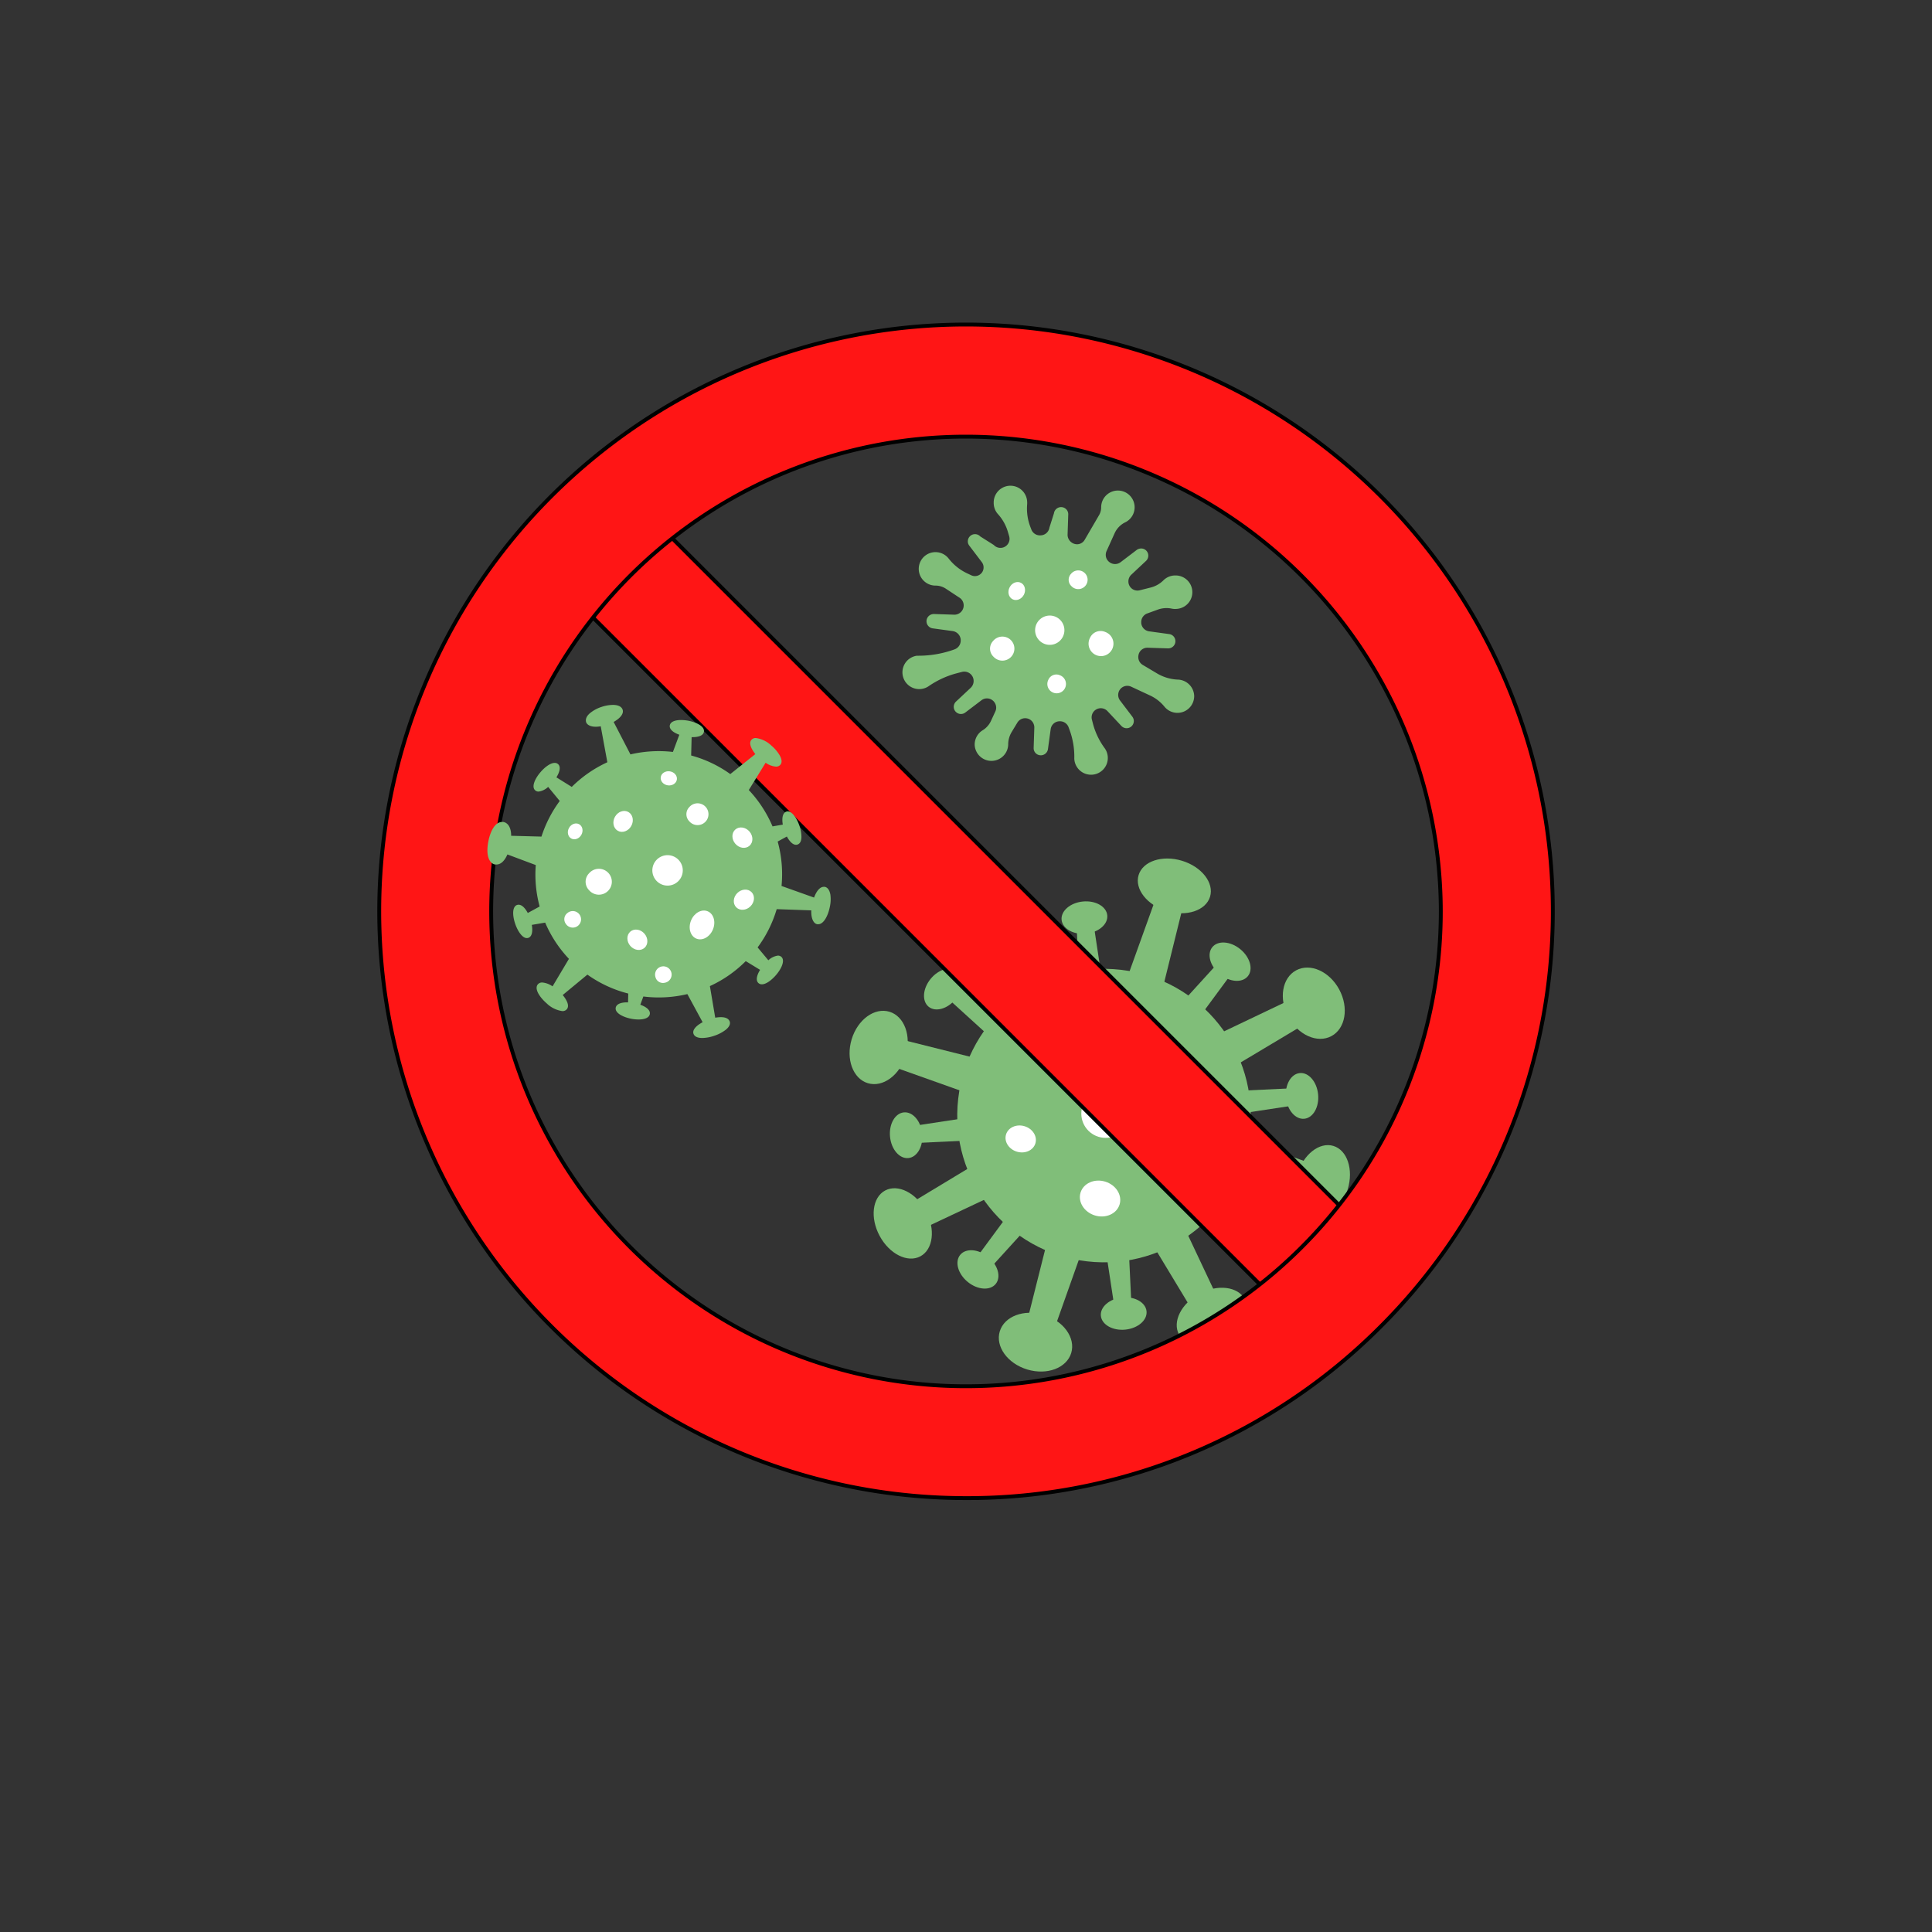 <svg id="Layer_1" data-name="Layer 1" xmlns="http://www.w3.org/2000/svg" viewBox="0 0 500 500"><rect x="0" y="0" width="500" height="500" fill="#333333" stroke="none"/><defs><style>.cls-1{fill:#80be79;}.cls-2{fill:#fff;}.cls-3{fill:#ff1515;stroke:#000;stroke-miterlimit:10;}</style></defs><polygon class="cls-1" points="285.03 252.43 279.26 253 278.48 236.56 282.57 236.15 285.03 252.43"/><ellipse class="cls-1" cx="280.64" cy="237.49" rx="5.94" ry="4.18" transform="translate(-22.08 28.87) rotate(-5.67)"/><polygon class="cls-1" points="310.9 262.57 306.41 258.89 317.49 246.72 320.67 249.32 310.9 262.57"/><ellipse class="cls-1" cx="318.35" cy="248.9" rx="4.18" ry="5.94" transform="translate(-75.95 337.38) rotate(-50.67)"/><polygon class="cls-1" points="322.02 288.04 321.44 282.26 337.89 281.48 338.3 285.57 322.02 288.04"/><ellipse class="cls-1" cx="336.95" cy="283.64" rx="4.18" ry="5.94" transform="translate(-26.36 34.66) rotate(-5.67)"/><polygon class="cls-1" points="311.87 313.91 315.55 309.42 327.73 320.5 325.12 323.67 311.87 313.91"/><ellipse class="cls-1" cx="325.54" cy="321.36" rx="5.94" ry="4.18" transform="translate(-129.36 369.47) rotate(-50.67)"/><polygon class="cls-1" points="286.4 325.03 292.18 324.45 292.96 340.9 288.87 341.3 286.4 325.03"/><ellipse class="cls-1" cx="290.8" cy="339.96" rx="5.94" ry="4.18" transform="translate(-32.15 30.38) rotate(-5.67)"/><polygon class="cls-1" points="260.54 314.88 265.03 318.56 253.95 330.74 250.77 328.13 260.54 314.88"/><ellipse class="cls-1" cx="253.09" cy="328.55" rx="4.18" ry="5.94" transform="translate(-161.45 316.06) rotate(-50.67)"/><polygon class="cls-1" points="249.42 289.41 249.99 295.19 233.55 295.97 233.14 291.88 249.42 289.41"/><ellipse class="cls-1" cx="234.49" cy="293.81" rx="4.18" ry="5.94" transform="translate(-27.87 24.59) rotate(-5.67)"/><polygon class="cls-1" points="259.57 263.54 255.89 268.03 243.71 256.96 246.31 253.78 259.57 263.54"/><ellipse class="cls-1" cx="245.9" cy="256.09" rx="5.94" ry="4.18" transform="matrix(0.63, -0.77, 0.77, 0.63, -108.04, 283.97)"/><circle class="cls-1" cx="285.72" cy="288.73" r="37.98" transform="translate(-20.9 555.15) rotate(-86.29)"/><polygon class="cls-1" points="273.33 255.93 265.28 260.24 254.26 236.84 259.95 233.79 273.33 255.93"/><ellipse class="cls-1" cx="257.96" cy="236.9" rx="9.33" ry="6.57" transform="translate(-81.3 149.89) rotate(-28.18)"/><polygon class="cls-1" points="301.24 254.45 292.2 251.72 301.26 226.53 307.66 228.46 301.24 254.45"/><ellipse class="cls-1" cx="303.92" cy="229.28" rx="6.8" ry="9.66" transform="translate(-3.5 453.84) rotate(-73.18)"/><polygon class="cls-1" points="318.12 276.73 313.66 268.4 340.23 255.73 343.38 261.63 318.12 276.73"/><ellipse class="cls-1" cx="340" cy="259.65" rx="7.48" ry="9.66" transform="translate(-82.31 191.32) rotate(-28.18)"/><polygon class="cls-1" points="317.12 303.15 319.85 294.11 345.04 303.17 343.11 309.57 317.12 303.15"/><ellipse class="cls-1" cx="342.29" cy="305.83" rx="9.66" ry="6.8" transform="translate(-49.51 544.96) rotate(-73.18)"/><polygon class="cls-1" points="297.72 321.13 306.04 316.67 317.45 340.88 311.56 344.04 297.72 321.13"/><ellipse class="cls-1" cx="313.63" cy="340.82" rx="9.66" ry="6.8" transform="translate(-123.77 188.49) rotate(-28.18)"/><polygon class="cls-1" points="271.3 320.12 280.33 322.85 270.61 350.26 264.21 348.33 271.3 320.12"/><ellipse class="cls-1" cx="267.99" cy="347.36" rx="7.39" ry="9.66" transform="translate(-142.06 503.36) rotate(-73.18)"/><polygon class="cls-1" points="253.32 300.73 257.78 309.05 233.56 320.46 230.4 314.57 253.32 300.73"/><ellipse class="cls-1" cx="233.63" cy="316.63" rx="6.8" ry="9.66" transform="translate(-121.83 147.85) rotate(-28.18)"/><polygon class="cls-1" points="254.32 274.3 251.59 283.34 224.52 273.71 226.45 267.32 254.32 274.3"/><ellipse class="cls-1" cx="227.4" cy="271.09" rx="9.66" ry="7.3" transform="translate(-97.9 410.31) rotate(-73.18)"/><ellipse class="cls-2" cx="274.09" cy="269.16" rx="5.09" ry="4.41" transform="translate(-105.55 327.88) rotate(-53.27)"/><ellipse class="cls-2" cx="309.17" cy="295.91" rx="3.97" ry="3.44" transform="translate(-112.89 366.74) rotate(-53.27)"/><ellipse class="cls-2" cx="264.16" cy="294.77" rx="3.44" ry="3.97" transform="translate(-94.44 462.32) rotate(-73.18)"/><ellipse class="cls-2" cx="300.05" cy="271.24" rx="3.44" ry="3.97" transform="translate(-46.42 479.95) rotate(-73.18)"/><path class="cls-2" d="M289.75,311.71c-.73,2.42-3.59,3.7-6.38,2.85s-4.46-3.49-3.73-5.91,3.59-3.7,6.38-2.85S290.48,309.29,289.75,311.71Z"/><circle class="cls-2" cx="286.13" cy="288.19" r="6.29"/><rect class="cls-3" x="235.5" y="92.29" width="29" height="287.1" transform="translate(-93.54 245.85) rotate(-45)"/><path class="cls-3" d="M250,387.71a151.86,151.86,0,1,1,107.39-44.48A150.9,150.9,0,0,1,250,387.71ZM250,113A122.88,122.88,0,1,0,372.88,235.84,123,123,0,0,0,250,113Z"/><path class="cls-1" d="M305,175.89h0a11.52,11.52,0,0,1-5.44-1.54l-3.8-2.26a2.35,2.35,0,0,1-1.17-2,2.06,2.06,0,0,1,.08-.66v-.05a2.34,2.34,0,0,1,2.36-1.75l5.24.17a1.87,1.87,0,0,0,1.92-1.7v-.21a1.84,1.84,0,0,0-1.61-1.79l-5.17-.71a2.38,2.38,0,0,1-2.06-2.14v-.05s0-.11,0-.16a2.37,2.37,0,0,1,1.53-2.27l2.75-1a6.67,6.67,0,0,1,3.65-.25,4,4,0,0,0,1.1.07,4.33,4.33,0,0,0-.27-8.66,4.31,4.31,0,0,0-3,1.24,7.16,7.16,0,0,1-3.27,1.87l-2.86.72a2.35,2.35,0,0,1-2.64-1.1l0,0a2.34,2.34,0,0,1-.31-1.13,2.37,2.37,0,0,1,.75-1.8l3.81-3.57a1.87,1.87,0,0,0,.59-1.41,1.84,1.84,0,0,0-1.76-1.8,2,2,0,0,0-1.3.42l-4.09,3.11a2.39,2.39,0,0,1-3-.07l0,0a2.33,2.33,0,0,1-.78-1.19,2.4,2.4,0,0,1,.13-1.61l2.09-4.62a5.8,5.8,0,0,1,2.75-2.82,4.33,4.33,0,1,0-6.24-3.89h0a4,4,0,0,1-.52,2l-3.76,6.45a2.27,2.27,0,0,1-2.54,1.05h0a2.51,2.51,0,0,1-1.8-1.79,2.33,2.33,0,0,1-.07-.61l.17-5.23v0a1.83,1.83,0,0,0-1.09-1.75,1.87,1.87,0,0,0-2.61,1.45l-1.17,3.69a2.36,2.36,0,0,1-2.13,2h-.05A2.37,2.37,0,0,1,266.9,137l-.32-.84a13.25,13.25,0,0,1-.75-5.69,5.23,5.23,0,0,0,0-.56,4.33,4.33,0,0,0-8.66.26,4.29,4.29,0,0,0,1.09,2.87,11.72,11.72,0,0,1,2.53,4.44l.4,1.35a3.47,3.47,0,0,1,.08.55,2.35,2.35,0,0,1-1.17,2.09l0,0a2.34,2.34,0,0,1-2.91-.43l-3.5-2.21a1.86,1.86,0,0,0-2.56-.15,1.88,1.88,0,0,0-.57,2,2.05,2.05,0,0,0,.31.56l3.22,4.24a2.26,2.26,0,0,1,.37,2,2,2,0,0,1-.45.83l0,0a2.23,2.23,0,0,1-2.61.59l-1.27-.6a13.13,13.13,0,0,1-4.62-3.75,4.33,4.33,0,1,0-3.39,7h0a4.85,4.85,0,0,1,2.66.8l3.44,2.27a2.37,2.37,0,0,1,1.18,2,2.22,2.22,0,0,1-.08.68v0a2.4,2.4,0,0,1-2.4,1.78l-5.14-.17a2,2,0,0,0-.86.15,1.86,1.86,0,0,0,.48,3.56l5.13.7a2.44,2.44,0,0,1,2.1,2.18v.05a1,1,0,0,1,0,.17,2.41,2.41,0,0,1-1.56,2.32l-.19.07a27.2,27.2,0,0,1-9.08,1.59l-.5,0a4.34,4.34,0,1,0,3,7.91,23.19,23.19,0,0,1,7.05-3.3l1.6-.42a2.42,2.42,0,0,1,2.7,1.13l0,0a2.44,2.44,0,0,1-.45,3l-3.78,3.54a1.89,1.89,0,0,0-.59,1.41,1.81,1.81,0,0,0,.44,1.15,1.86,1.86,0,0,0,2.55.28l4.19-3.18a2.35,2.35,0,0,1,2.92.07h0a2.43,2.43,0,0,1,.84,1.43,2.29,2.29,0,0,1-.17,1.39l-1.09,2.36a5.59,5.59,0,0,1-2.16,2.5,4.33,4.33,0,0,0-2.1,3.88,4.34,4.34,0,0,0,8.67-.17h0a6.27,6.27,0,0,1,.89-3.22l1.46-2.41a2.36,2.36,0,0,1,2.64-1.1h0a2.32,2.32,0,0,1,1.63,1.5,2.35,2.35,0,0,1,.14.87l-.17,5.24h0a1.83,1.83,0,0,0,1.09,1.75,1.87,1.87,0,0,0,2.61-1.45l.71-5.19a2.36,2.36,0,0,1,2.14-2h.05a2.37,2.37,0,0,1,2.43,1.52l.31.84a20,20,0,0,1,1.18,7.11,2.61,2.61,0,0,0,0,.28,4.34,4.34,0,1,0,7.8-2.87,18.8,18.8,0,0,1-3.05-6.55l-.19-.75a2,2,0,0,1-.08-.54,2.36,2.36,0,0,1,1.18-2.1l0,0a2.37,2.37,0,0,1,2.93.43l3.58,3.82a1.86,1.86,0,0,0,3.13-1.86,2.05,2.05,0,0,0-.31-.56l-3.15-4.15a2.38,2.38,0,0,1-.4-2.06,2.29,2.29,0,0,1,.46-.89l0,0a2.36,2.36,0,0,1,2.79-.64l4.83,2.25a10.51,10.51,0,0,1,3.79,2.91,4.33,4.33,0,0,0,7.71-2.86A4.37,4.37,0,0,0,305,175.89Z"/><path class="cls-2" d="M257,165.9a3.11,3.11,0,1,1,.13,4.07A2.88,2.88,0,0,1,257,165.9Z"/><path class="cls-2" d="M277.17,148.52a2.42,2.42,0,1,1,.1,3.16A2.25,2.25,0,0,1,277.17,148.52Z"/><path class="cls-2" d="M274.26,174.74a2.41,2.41,0,1,1-2.94,1.17A2.25,2.25,0,0,1,274.26,174.74Z"/><ellipse class="cls-2" cx="263.15" cy="152.98" rx="2.39" ry="2.08" transform="translate(6.47 316.59) rotate(-62.69)"/><path class="cls-2" d="M286,163.54a3.22,3.22,0,1,1-3.92,1.56A3,3,0,0,1,286,163.54Z"/><path class="cls-2" d="M272,159.32a3.79,3.79,0,1,1-4.1,3.46A3.8,3.8,0,0,1,272,159.32Z"/><path class="cls-1" d="M214.9,231.51c-.29-1.54-1-1.91-1.45-2l-.25,0c-1.11,0-2,1.34-2.52,2.78l-8.42-3a31.63,31.63,0,0,0-1-11.5l2.38-1.3c.47.87,1.34,2.14,2.37,2.14a1.34,1.34,0,0,0,.4-.07c.45-.16,1-.63,1-2a8.75,8.75,0,0,0-.54-2.93c-.64-1.81-1.82-3.64-3-3.64a1.09,1.09,0,0,0-.4.07c-1,.36-1.14,1.86-.88,3.35l-2.66.46a31.93,31.93,0,0,0-6.14-9.41l4.35-7.06a5.42,5.42,0,0,0,2.67,1,1.45,1.45,0,0,0,1.14-.47c.33-.38.57-1.1-.14-2.4a9.66,9.66,0,0,0-2.13-2.53,7.22,7.22,0,0,0-4.06-2,1.43,1.43,0,0,0-1.14.46c-.79.9,0,2.42,1,3.7L189,200.33a31.39,31.39,0,0,0-10.13-4.81l.12-4.75h.28c1.68,0,2.74-.49,2.9-1.36.27-1.39-1.9-2.47-4-2.88a10.84,10.84,0,0,0-1.91-.19c-1.68,0-2.74.5-2.91,1.37-.2,1.07,1,1.92,2.46,2.44l-1.66,4.45a32.47,32.47,0,0,0-3.69-.21,32.07,32.07,0,0,0-7.3.85l-4.35-8.4c1.77-1,2.67-2.17,2.32-3.19-.16-.46-.69-1.22-2.52-1.22a9.49,9.49,0,0,0-3,.54,9.15,9.15,0,0,0-2.93,1.6c-1.18,1-1.11,1.88-1,2.29s.69,1.22,2.51,1.22a7.35,7.35,0,0,0,1.28-.12l1.71,9.31a32.07,32.07,0,0,0-9.21,6.38L144,201.18c.79-1.28,1.24-2.72.41-3.44a1.25,1.25,0,0,0-.86-.3c-1.18,0-2.66,1.22-3.64,2.36-1.42,1.64-2.46,3.83-1.39,4.75a1.28,1.28,0,0,0,.86.31,4.44,4.44,0,0,0,2.48-1.21l3,3.64a32,32,0,0,0-4.73,9.22l-7.84-.21c0-2-.74-3.33-2-3.57a2.2,2.2,0,0,0-.36,0c-1.89,0-3.07,2.58-3.54,5-.79,4.06.45,5.8,1.75,6a2.2,2.2,0,0,0,.36,0c1.11,0,2.09-.92,2.82-2.6l7.34,2.75a31.51,31.51,0,0,0,1,10.72l-3.07,1.68c-.47-.88-1.34-2.14-2.38-2.14a1.27,1.27,0,0,0-.39.06c-1.34.47-1.18,2.88-.47,4.93.63,1.82,1.81,3.65,3,3.65a1.09,1.09,0,0,0,.4-.07c1-.36,1.15-1.86.88-3.35l3.46-.59a31.81,31.81,0,0,0,6.15,9.38L143,255.27a5.42,5.42,0,0,0-2.66-1,1.43,1.43,0,0,0-1.14.47c-1,1.15.47,3.36,2.28,4.93a7.24,7.24,0,0,0,4.05,2,1.43,1.43,0,0,0,1.15-.47c.78-.9,0-2.41-1.05-3.69l6.39-5.28a31.69,31.69,0,0,0,10.57,4.9l-.05,2.28h-.27c-1.69,0-2.75.5-2.92,1.37-.26,1.39,1.91,2.46,4,2.87a9.87,9.87,0,0,0,1.9.19c1.69,0,2.75-.5,2.92-1.37.2-1.08-1-1.93-2.46-2.44l.79-2.14a31.93,31.93,0,0,0,11.39-.62l3.95,7.28c-1.48.78-2.74,1.91-2.36,3,.17.49.71,1.08,2.27,1.08a10.14,10.14,0,0,0,3.15-.59,9.94,9.94,0,0,0,2.93-1.54c1.15-.94,1.19-1.71,1-2.18s-.7-1.08-2.27-1.08a8.75,8.75,0,0,0-1.46.14l-1.38-8.18a31.67,31.67,0,0,0,9.28-6.46l3.71,2.26c-.79,1.28-1.23,2.72-.4,3.44a1.3,1.3,0,0,0,.86.3c1.18,0,2.65-1.23,3.64-2.37,1.42-1.64,2.45-3.83,1.38-4.76a1.34,1.34,0,0,0-.86-.3,4.44,4.44,0,0,0-2.48,1.21l-2.78-3.33a31.71,31.71,0,0,0,4.94-9.9l8.95.31c-.07,2,.51,3.39,1.54,3.59l.25,0c1.46,0,2.57-2.3,3-4.45A9.2,9.2,0,0,0,214.9,231.51Z"/><path class="cls-2" d="M152.46,226a3.35,3.35,0,1,1,0,4.39A3.12,3.12,0,0,1,152.46,226Z"/><path class="cls-2" d="M178.4,208.87a2.82,2.82,0,1,1,0,3.69A2.62,2.62,0,0,1,178.4,208.87Z"/><ellipse class="cls-2" cx="164.96" cy="243.19" rx="2.42" ry="2.79" transform="translate(-119.04 167.7) rotate(-40.96)"/><ellipse class="cls-2" cx="192.13" cy="216.76" rx="2.42" ry="2.79" transform="translate(-95.05 179.04) rotate(-40.96)"/><ellipse class="cls-2" cx="192.52" cy="232.84" rx="2.79" ry="2.42" transform="translate(-108.26 204.33) rotate(-45)"/><ellipse class="cls-2" cx="148.86" cy="215.16" rx="2.11" ry="1.83" transform="translate(-111.55 240.45) rotate(-60.87)"/><path class="cls-2" d="M146.84,236.3a2.14,2.14,0,1,1-.42,2.76A2,2,0,0,1,146.84,236.3Z"/><ellipse class="cls-2" cx="173.09" cy="201.44" rx="1.83" ry="2.11" transform="translate(-51.8 342.73) rotate(-81.47)"/><path class="cls-2" d="M169.63,252.86a2.14,2.14,0,1,1,2.38,1.48A2,2,0,0,1,169.63,252.86Z"/><ellipse class="cls-2" cx="161.25" cy="212.58" rx="2.79" ry="2.42" transform="translate(-102.93 249.95) rotate(-60.87)"/><ellipse class="cls-2" cx="181.67" cy="239.38" rx="3.83" ry="3.06" transform="translate(-108.99 315.66) rotate(-67.51)"/><circle class="cls-2" cx="172.78" cy="225.28" r="3.94" transform="translate(-84.53 345.27) rotate(-77.52)"/></svg>